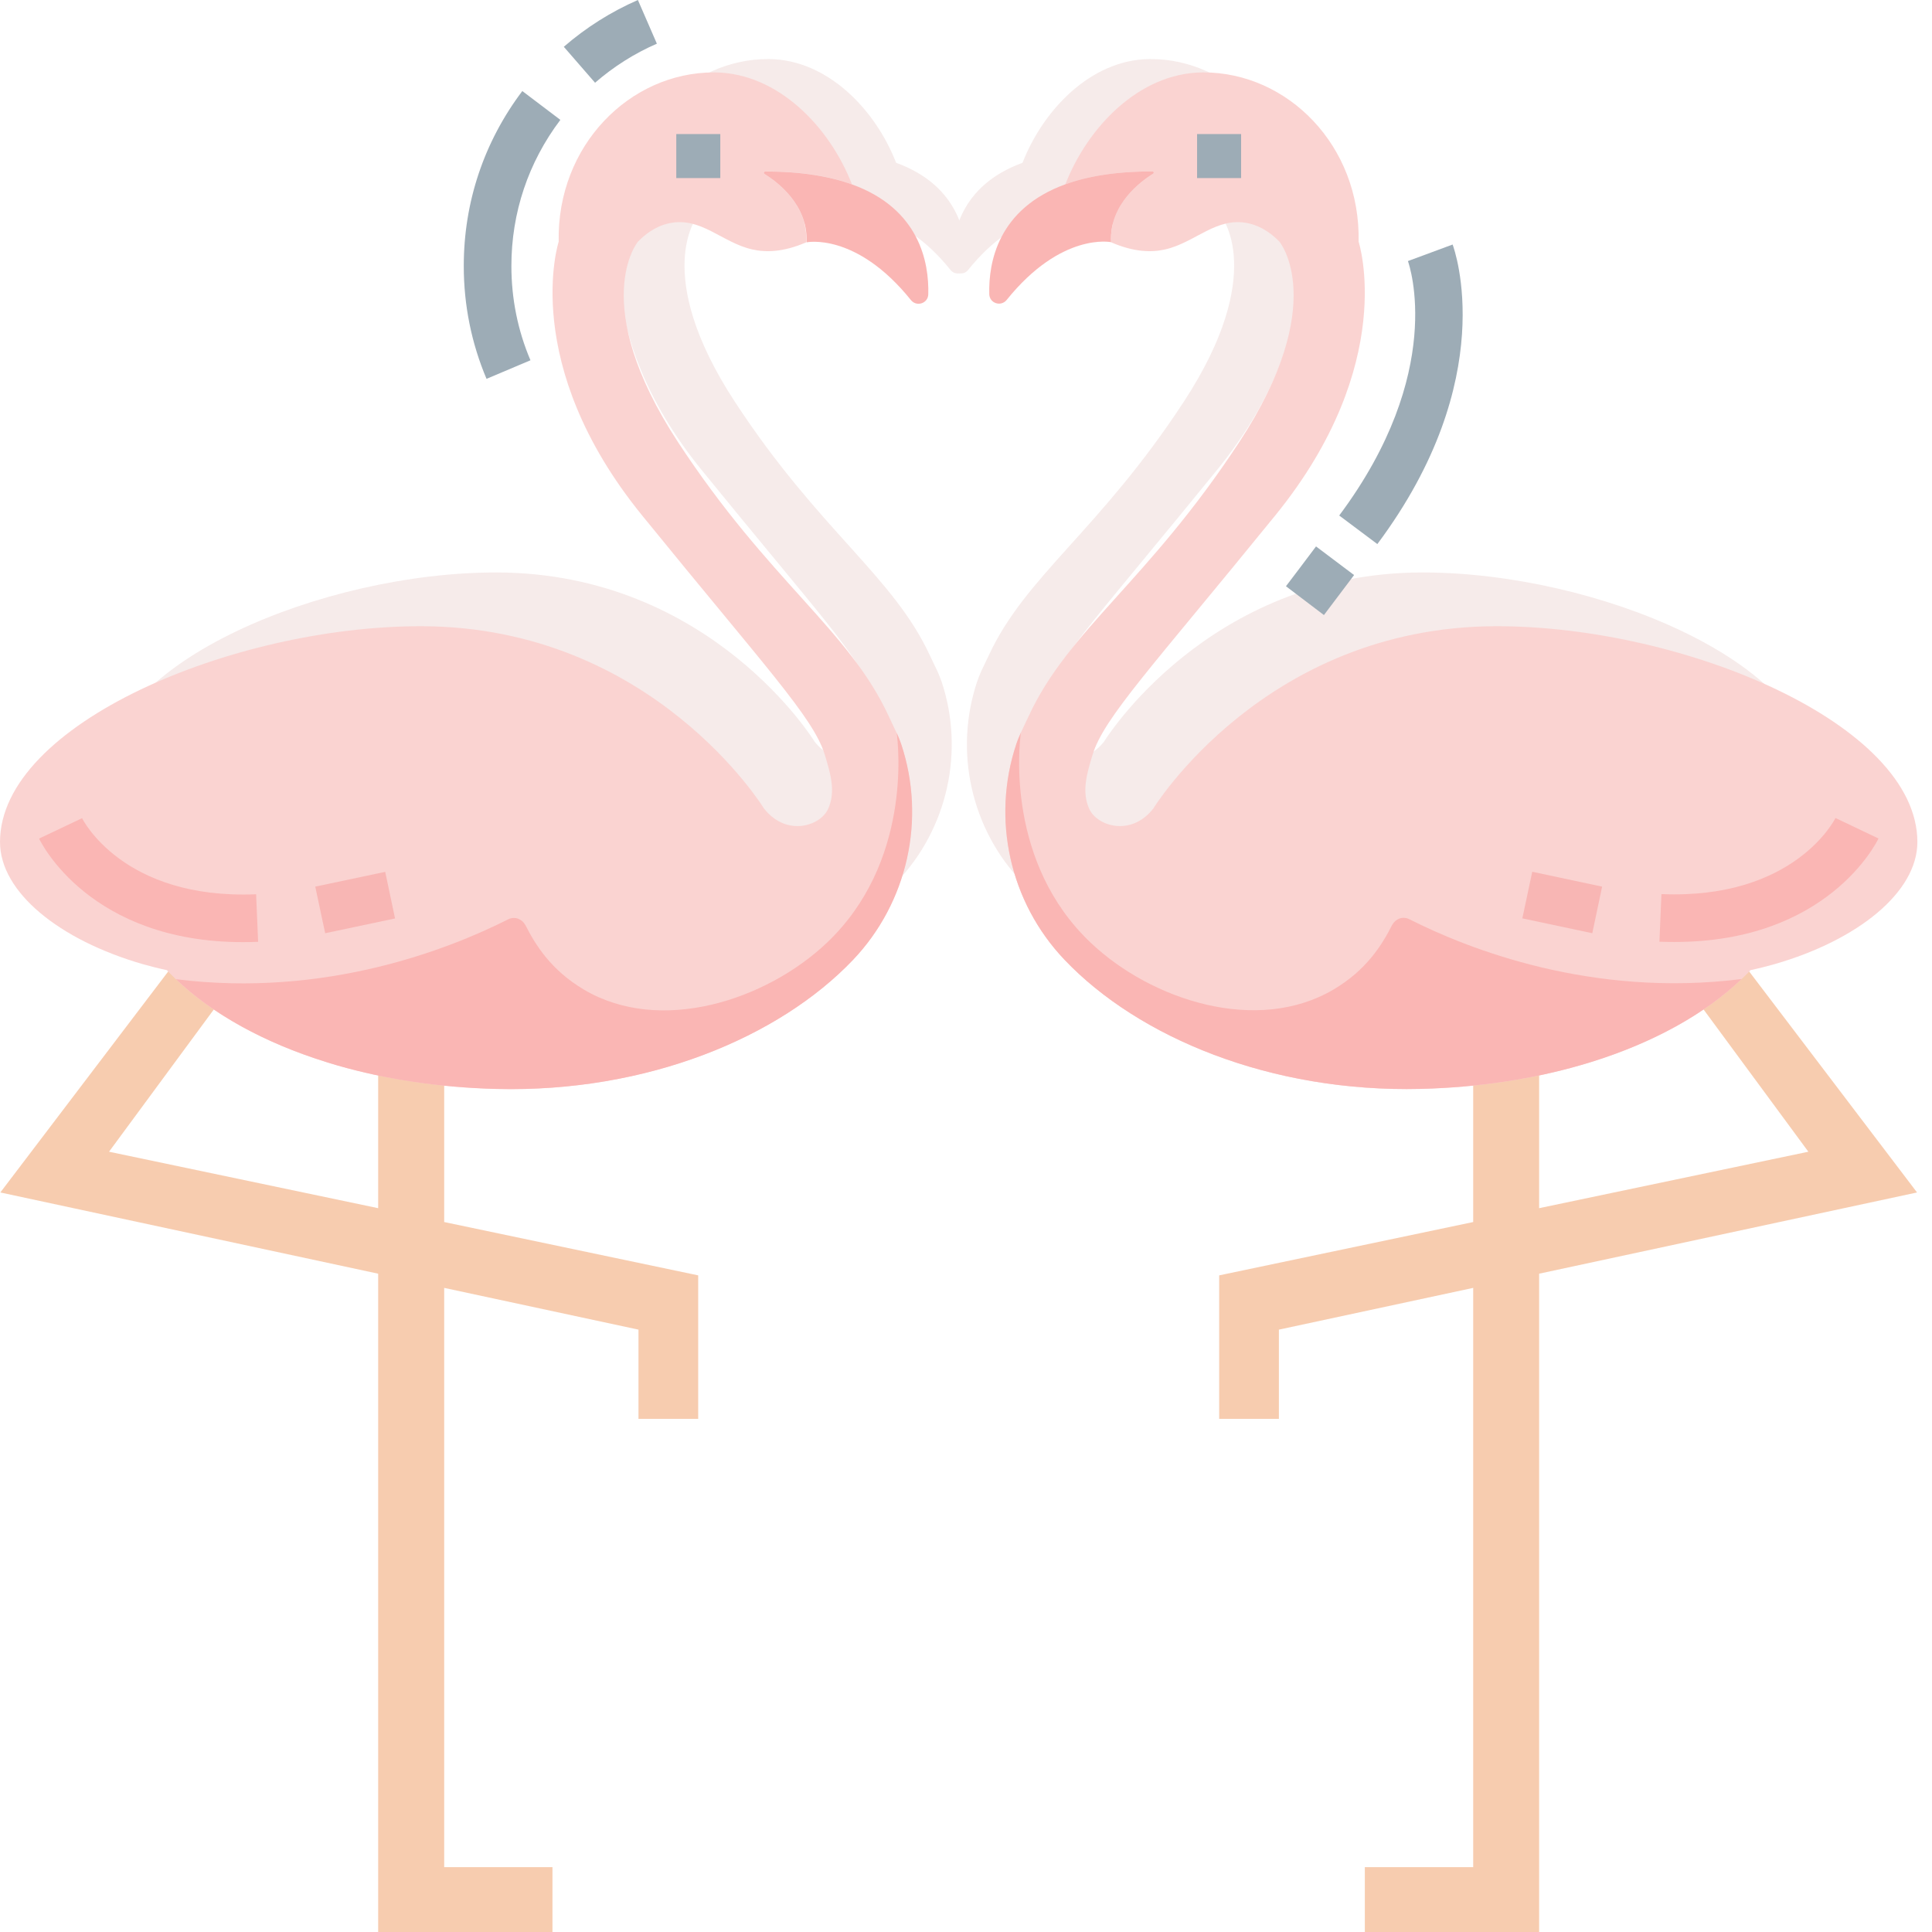 <svg width="23" height="23" viewBox="0 0 23 23" fill="none" xmlns="http://www.w3.org/2000/svg">
<g opacity="0.5">
<path d="M10.668 1.938C10.424 1.309 9.856 0.712 9.159 0.703H9.143C8.215 0.703 7.409 1.51 7.431 2.571C7.431 2.571 6.99 3.918 8.351 5.593C9.712 7.268 10.24 7.822 10.367 8.232C10.429 8.436 10.493 8.642 10.403 8.835C10.357 8.936 10.227 9.017 10.079 9.021C10.079 9.022 10.078 9.022 10.078 9.021C9.951 9.025 9.81 8.973 9.697 8.828C9.697 8.828 8.469 6.824 5.921 6.815H5.905C3.841 6.815 1.263 7.893 1.263 9.198C1.263 9.751 1.917 10.28 2.84 10.546C2.928 10.571 3.019 10.594 3.112 10.614L3.107 10.615C3.138 10.647 3.17 10.679 3.203 10.71C3.583 11.073 4.111 11.375 4.745 11.587C4.825 11.615 4.908 11.64 4.992 11.665C5.519 11.816 6.111 11.907 6.744 11.923C8.406 11.963 9.863 11.353 10.677 10.499C11.281 9.865 11.486 8.943 11.209 8.113C11.194 8.071 11.177 8.031 11.16 7.991C11.131 7.928 11.1 7.868 11.073 7.809C10.634 6.856 9.753 6.319 8.749 4.784C7.744 3.248 8.305 2.571 8.305 2.571C8.378 2.496 8.493 2.402 8.65 2.367C8.999 2.291 9.232 2.58 9.565 2.656C9.717 2.691 9.912 2.686 10.16 2.579L10.163 2.576V2.577C10.163 2.577 10.711 2.462 11.316 3.214C11.379 3.293 11.505 3.251 11.508 3.151C11.517 2.799 11.412 2.208 10.668 1.938Z" fill="#EDD7D5"/>
<path d="M12.173 1.938C12.418 1.309 12.985 0.712 13.682 0.703H13.698C14.626 0.703 15.432 1.51 15.41 2.571C15.41 2.571 15.851 3.918 14.49 5.593C13.129 7.268 12.601 7.822 12.475 8.232C12.412 8.436 12.348 8.642 12.438 8.835C12.485 8.936 12.614 9.017 12.762 9.021C12.762 9.022 12.763 9.022 12.763 9.021C12.89 9.025 13.031 8.973 13.144 8.828C13.144 8.828 14.372 6.824 16.92 6.815H16.936C19 6.815 21.578 7.893 21.578 9.198C21.578 9.751 20.924 10.28 20.002 10.546C19.913 10.571 19.822 10.594 19.729 10.614L19.734 10.615C19.703 10.647 19.672 10.679 19.639 10.71C19.258 11.073 18.73 11.375 18.096 11.587C18.016 11.615 17.933 11.64 17.849 11.665C17.322 11.816 16.73 11.907 16.097 11.923C14.436 11.963 12.978 11.353 12.164 10.499C11.56 9.865 11.355 8.943 11.633 8.113C11.647 8.071 11.664 8.031 11.681 7.991C11.71 7.928 11.741 7.868 11.768 7.809C12.207 6.856 13.088 6.319 14.092 4.784C15.097 3.248 14.536 2.571 14.536 2.571C14.463 2.496 14.348 2.402 14.191 2.367C13.842 2.291 13.609 2.58 13.276 2.656C13.124 2.691 12.93 2.686 12.681 2.579L12.678 2.576V2.577C12.678 2.577 12.13 2.462 11.525 3.214C11.462 3.293 11.336 3.251 11.333 3.151C11.324 2.799 11.429 2.208 12.173 1.938Z" fill="#EDD7D5"/>
<path d="M20.815 11.554L20.244 11.968L21.528 13.711L18.323 14.383V12.699H17.538V14.548L14.514 15.183V16.891H15.225L15.225 15.829L17.538 15.332V22.228H16.248V23H18.323V15.163L22.822 14.196L20.815 11.554Z" fill="#EF9A60"/>
<path d="M17.82 7.455H17.802C15.054 7.464 13.73 9.625 13.73 9.625C13.608 9.781 13.457 9.838 13.32 9.834C13.319 9.834 13.319 9.834 13.319 9.834C13.159 9.829 13.019 9.741 12.969 9.633C12.872 9.425 12.941 9.202 13.008 8.982C13.144 8.54 13.714 7.943 15.182 6.136C16.65 4.33 16.174 2.877 16.174 2.877C16.198 1.733 15.329 0.862 14.328 0.862H14.31C13.559 0.872 12.947 1.516 12.683 2.194C12.948 2.098 13.287 2.04 13.72 2.041C13.736 2.041 13.742 2.061 13.729 2.069C13.588 2.154 13.203 2.433 13.227 2.882L13.231 2.886C13.499 3.002 13.709 3.007 13.873 2.969C14.231 2.887 14.483 2.576 14.86 2.658C15.029 2.695 15.153 2.796 15.232 2.878C15.232 2.878 15.837 3.607 14.753 5.263C13.669 6.919 12.719 7.499 12.246 8.526C12.217 8.59 12.183 8.655 12.153 8.723C12.134 8.766 12.115 8.809 12.1 8.854C11.8 9.75 12.022 10.743 12.674 11.427C13.552 12.349 15.123 13.007 16.914 12.963C17.598 12.946 18.236 12.847 18.805 12.684C18.895 12.658 18.984 12.631 19.071 12.601C19.755 12.372 20.324 12.046 20.734 11.655C20.77 11.621 20.804 11.587 20.837 11.553L20.832 11.551C20.932 11.53 21.03 11.505 21.126 11.478C22.121 11.191 22.826 10.62 22.826 10.024C22.826 8.617 20.045 7.455 17.82 7.455Z" fill="#F6A8A4"/>
<path d="M13.728 2.068C13.741 2.061 13.735 2.041 13.72 2.041C13.286 2.04 12.947 2.098 12.683 2.194C11.881 2.485 11.767 3.123 11.777 3.502C11.78 3.611 11.916 3.655 11.984 3.571C12.636 2.76 13.227 2.883 13.227 2.883C13.227 2.883 13.227 2.882 13.227 2.882C13.203 2.432 13.588 2.154 13.728 2.068Z" fill="#F66E6A"/>
<path d="M15.309 6.979L15.761 7.322C15.873 7.174 15.992 7.016 16.12 6.846L15.667 6.505C15.54 6.675 15.42 6.833 15.309 6.979Z" fill="#3B596D"/>
<path d="M15.943 6.137L16.397 6.477C17.865 4.511 17.317 2.975 17.293 2.911L16.761 3.108C16.78 3.161 17.215 4.434 15.943 6.137Z" fill="#3B596D"/>
<path d="M22.363 9.982L21.851 9.738C21.846 9.748 21.368 10.71 19.779 10.644L19.755 11.211C19.817 11.213 19.877 11.214 19.936 11.214C21.754 11.214 22.338 10.034 22.363 9.982Z" fill="#F66E6A"/>
<path d="M20.734 11.655C18.95 11.88 17.476 11.296 16.78 10.944C16.696 10.901 16.611 10.942 16.575 11.009C16.574 11.009 16.574 11.009 16.574 11.009C16.451 11.254 16.264 11.549 15.88 11.777C14.967 12.32 13.705 11.905 12.986 11.224C11.981 10.273 12.131 8.892 12.153 8.723C12.134 8.766 12.115 8.809 12.1 8.855C11.8 9.75 12.022 10.743 12.674 11.427C13.552 12.349 15.123 13.007 16.914 12.963C17.598 12.946 18.236 12.847 18.805 12.684C18.852 12.671 18.899 12.656 18.946 12.642C19.685 12.412 20.299 12.07 20.734 11.655Z" fill="#F66E6A"/>
<path d="M18.241 10.378L19.073 10.555L18.956 11.11L18.123 10.933L18.241 10.378Z" fill="#F26E6A"/>
<path d="M14.251 1.596H14.775V2.12H14.251V1.596Z" fill="#3B596D"/>
<path d="M5.288 14.548V12.699H4.502V14.383L1.298 13.711L2.582 11.968L2.011 11.554L0.004 14.196L4.502 15.163V23H6.577V22.228H5.288V15.332L7.601 15.829L7.601 16.891H8.312V15.183L5.288 14.548Z" fill="#EF9A60"/>
<path d="M7.82 0.52L7.594 0C7.274 0.14 6.977 0.327 6.712 0.557L7.084 0.985C7.305 0.793 7.553 0.636 7.82 0.52Z" fill="#3B596D"/>
<path d="M6.315 4.289C6.164 3.934 6.088 3.556 6.088 3.166C6.088 2.532 6.29 1.931 6.671 1.427L6.218 1.084C5.762 1.688 5.521 2.407 5.521 3.166C5.521 3.632 5.612 4.084 5.792 4.51L6.315 4.289Z" fill="#3B596D"/>
<path d="M9.097 2.069C9.084 2.061 9.09 2.041 9.105 2.041C9.539 2.04 9.878 2.098 10.142 2.194C9.879 1.516 9.267 0.872 8.515 0.862H8.498C7.497 0.862 6.628 1.733 6.651 2.877C6.651 2.877 6.176 4.33 7.644 6.136C9.112 7.943 9.681 8.54 9.818 8.982C9.885 9.202 9.954 9.425 9.857 9.633C9.807 9.741 9.667 9.829 9.507 9.834C9.507 9.834 9.506 9.834 9.506 9.834C9.369 9.838 9.218 9.781 9.095 9.625C9.095 9.625 7.772 7.464 5.024 7.455H5.006C2.78 7.455 0 8.617 0 10.024C0 10.62 0.705 11.191 1.7 11.478C1.796 11.505 1.893 11.53 1.994 11.551L1.989 11.553C2.022 11.587 2.056 11.621 2.091 11.655C2.502 12.046 3.071 12.373 3.755 12.601C3.842 12.631 3.93 12.658 4.021 12.684C4.59 12.847 5.228 12.946 5.911 12.963C7.702 13.007 9.274 12.349 10.152 11.427C10.803 10.743 11.025 9.75 10.726 8.855C10.71 8.809 10.692 8.766 10.673 8.723C10.642 8.655 10.609 8.59 10.58 8.526C10.106 7.499 9.156 6.919 8.072 5.264C6.989 3.607 7.594 2.878 7.594 2.878C7.673 2.796 7.796 2.695 7.966 2.658C8.343 2.576 8.594 2.887 8.953 2.969C9.117 3.007 9.327 3.002 9.595 2.886L9.598 2.882C9.623 2.433 9.237 2.154 9.097 2.069Z" fill="#F6A8A4"/>
<path d="M10.145 2.196C9.88 2.1 9.542 2.041 9.108 2.042C9.093 2.042 9.087 2.062 9.1 2.07C9.24 2.156 9.625 2.434 9.601 2.884V2.885C9.601 2.885 10.192 2.761 10.844 3.572C10.912 3.657 11.048 3.612 11.051 3.504C11.061 3.124 10.947 2.487 10.145 2.196Z" fill="#F66E6A"/>
<path d="M0.465 9.983L0.977 9.74C0.982 9.75 1.459 10.712 3.049 10.646L3.073 11.212C3.011 11.215 2.951 11.216 2.892 11.216C1.073 11.216 0.49 10.035 0.465 9.983Z" fill="#F66E6A"/>
<path d="M10.728 8.856C10.713 8.811 10.694 8.767 10.675 8.724C10.697 8.893 10.847 10.274 9.841 11.226C9.122 11.906 7.861 12.322 6.948 11.779C6.564 11.55 6.377 11.255 6.254 11.011C6.254 11.011 6.253 11.011 6.253 11.011C6.217 10.944 6.132 10.903 6.048 10.945C5.351 11.297 3.878 11.881 2.094 11.657C2.529 12.071 3.143 12.413 3.882 12.643C3.928 12.658 3.976 12.672 4.023 12.686C4.592 12.849 5.23 12.947 5.913 12.964C7.705 13.008 9.276 12.35 10.154 11.429C10.806 10.745 11.027 9.751 10.728 8.856Z" fill="#F66E6A"/>
<path d="M4.586 10.379L4.703 10.934L3.871 11.11L3.753 10.555L4.586 10.379Z" fill="#F26E6A"/>
<path d="M8.051 1.596H8.575V2.12H8.051V1.596Z" fill="#3B596D"/>
</g>
</svg>
